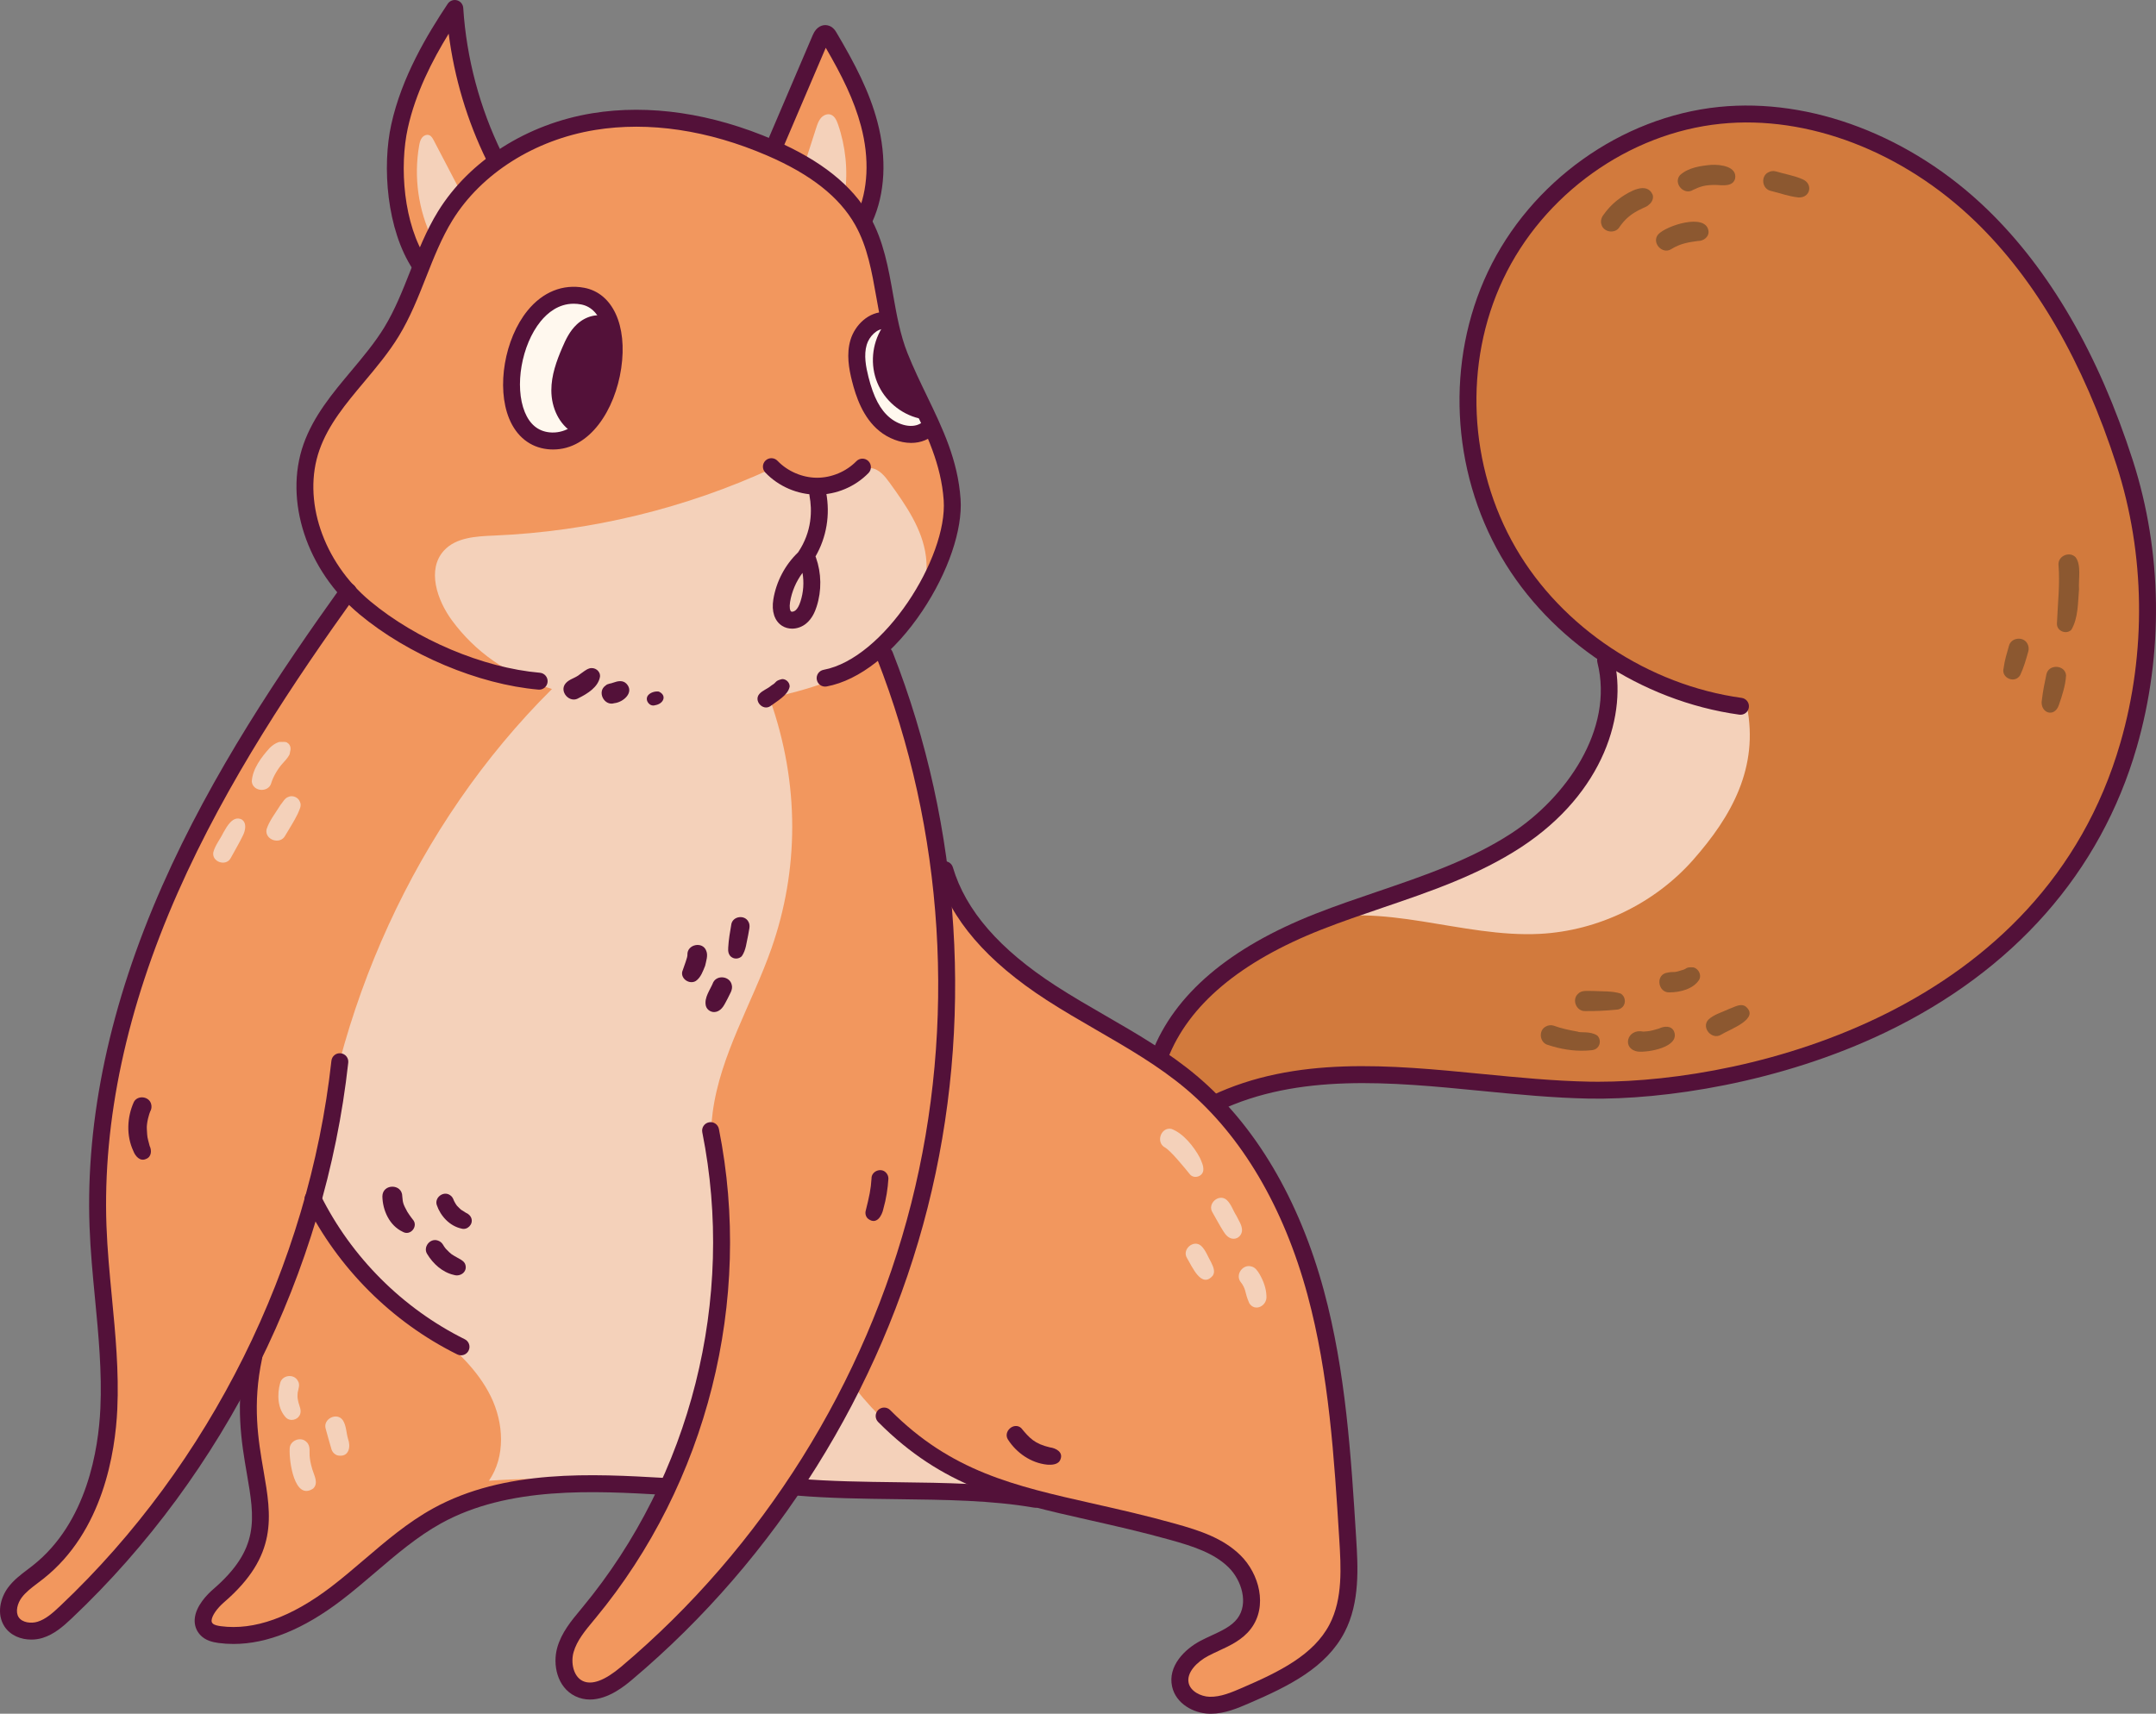<?xml version="1.0" encoding="UTF-8"?>
<svg id="Layer_2" data-name="Layer 2" xmlns="http://www.w3.org/2000/svg" viewBox="0 0 1017.045 808.629">
  <rect x="0" y="0" width="1017.045" height="808.629" fill="#808080" stroke="none"/>
  <defs>
    <style>
      .cls-1 {
        fill: #8c5830;
      }

      .cls-2 {
        fill: #d27a3d;
      }

      .cls-3 {
        fill: #531139;
      }

      .cls-4 {
        fill: #f2975e;
      }

      .cls-5 {
        fill: #f4d1ba;
      }

      .cls-6 {
        fill: #fff8ee;
      }
    </style>
  </defs>
  <g id="Layer_1-2" data-name="Layer 1">
    <g>
      <g>
        <g>
          <path class="cls-4" d="M410.093,104.212c3.089,21.407,8.964,42.41,17.431,62.312,7.426,17.456,16.914,34.31,20.542,52.93,6.053,31.062-6.22,65.008-30.74,88.109,12.388,34.57,22.239,70.048,28.866,110.711,5.801,18.521,20.867,32.754,37.216,43.213,16.349,10.459,34.426,17.988,50.81,28.392,39.513,25.092,67.251,66.053,82.7,110.237,15.449,44.184,19.448,91.61,18.978,138.414-.114,11.375-.611,23.239-6.074,33.217-9.987,18.241-34.445,26.941-54.769,31.349-6.325,1.372-12.32-.222-16.574-5.1-5.963-6.837.965-17.485,8.803-22.053,7.838-4.568,17.748-7.976,20.777-16.527,2.249-6.351-.419-13.63-5.023-18.549-4.604-4.92-10.849-7.929-17.018-10.639-32.109-14.107-66.453-23.112-105.197-25.951-27.798-1.284-55.596-2.568-86.374-3.944-25.646,35.551-52.582,72.265-91.058,93.27-3.345,1.826-7.35,3.55-10.831,1.997-5.229-2.333-5.093-9.804-3.414-15.278,8.887-28.979,36.172-49.853,40.973-77.078-31.261-1.722-63.918-3.201-92.482,9.618-36.474,16.369-63.214,54.742-102.968,58.977-6.467.689-14.634-.729-16.553-6.943-2.491-8.068,7.489-13.679,13.528-19.581,11.115-10.862,10.094-28.711,8.279-44.145-1.853-15.751-3.705-31.502-7.211-46.686-21.439,40.449-50.471,76.858-85.132,106.763-5.811,5.014-14.741,9.877-20.419,4.713-3.833-3.486-3.418-9.89-.706-14.305,2.712-4.414,7.128-7.44,11.093-10.776,23.574-19.838,32.387-52.528,32.982-83.333.595-30.805-5.679-61.362-6.345-92.166-1.114-51.566,13.6-102.505,35.544-149.182,21.944-46.677,53.548-93.853,84.194-137.266-17.096-14.762-24.655-39.69-18.636-61.461,9.462-34.227,47.692-56.313,52.698-91.431-18.941-37.721-13.227-86.468,16.612-119.479.727,23.895,7.5,47.582,18.727,70.704,37.371-25.515,88.903-28.569,128.573-8.184,8.917-18.065,17.834-36.13,26.752-54.194,20.731,23.272,26.548,60.291,21.446,89.325Z"/>
          <path class="cls-2" d="M544.64,501.28c10.814-31.608,41.644-51.956,72.613-64.483,30.969-12.526,64.346-19.86,92.758-37.431,28.412-17.571,51.698-49.568,52.641-91.562-50.774-26.558-80.478-88.275-69.558-144.525,10.92-56.25,61.559-102.371,118.582-108.002,38.181-3.77,77.025,9.357,107.702,32.399,30.677,23.042,53.553,55.433,68.974,90.564,21.286,48.493,28.863,103.446,18.137,155.308-10.725,51.862-40.317,100.195-83.625,130.677-37.957,26.716-94.712,45.764-140.958,49.74-46.247,3.976-82.555-6.613-128.898-9.244-28.464-1.616-60.853-1.299-80.319,19.531-6.295-11.877-16.949-21.38-28.049-22.972Z"/>
          <path class="cls-5" d="M824.089,333.37c-21.528-1.361-46.126-12.792-63.688-20.807,2.936,34.352-19.16,66.971-47.691,86.329-28.53,19.358-62.783,27.992-96.249,36.284,35.471-10.327,73.035,7.378,109.929,5.466,27.449-1.422,54.126-14.303,72.31-34.914,18.184-20.611,31.039-43.586,25.388-72.358Z"/>
          <path class="cls-5" d="M363.026,329.489c17.814-4.091,35.911-9.181,50.602-20.056,14.69-10.875,25.454-28.749,23.157-46.882-1.641-12.954-9.47-24.169-17.114-34.754-2.291-3.172-5.089-6.634-8.991-6.919-4.02-.294-7.312,2.887-10.66,5.131-11.153,7.474-28.061,4.26-35.334-5.19-41.224,19.081-86.215,29.982-131.601,31.887-8.479.356-17.997.843-23.702,7.126-8.1,8.92-3.242,23.368,3.929,33.05,10.67,14.406,25.705,25.533,47.053,32.239-64.35,63.945-103.892,152.246-111.975,242.481,8.458,26.503,33.887,43.024,55.606,60.41,10.859,8.693,21.405,18.41,27.528,30.9,6.123,12.49,7.036,28.344-.887,39.777,26.876-1.923,53.959-.935,79.086,5.564,21.067-32.657,31.646-71.968,29.813-110.787-1.082-22.903-6.345-45.824-3.35-68.556,3.583-27.202,18.588-51.369,27.68-77.255,12.895-36.712,13.642-77.579-.838-118.165Z"/>
          <path class="cls-5" d="M372.716,702.424c10.179-15.735,20.359-31.469,31.094-46.95,18.099,23.384,44.369,40.314,73.142,47.135-33.258,3.873-66.961,3.918-104.236-.185Z"/>
          <path class="cls-6" d="M289.514,154.576c.669-8.578-7.478-16.173-16.065-16.722-8.586-.55-16.781,4.624-21.877,11.556-5.096,6.932-7.571,15.421-9.425,23.822-1.855,8.406-2.998,17.879,1.788,25.034,5.028,7.517,15.723,9.95,24.216,6.845,8.493-3.105,14.74-10.793,17.863-19.279,3.124-8.487,2.448-17.782,3.499-31.256Z"/>
          <path class="cls-6" d="M419.676,151.233c-6.587.679-12.147,5.893-14.477,12.092-2.33,6.199-1.817,13.172.089,19.514,2.252,7.494,6.594,14.593,13.158,18.853,6.564,4.259,15.518,5.213,22.25,1.225-5.408-12.158-10.35-24.523-14.81-37.059-1.611-4.527-3.099-9.791-6.209-14.624Z"/>
          <path class="cls-5" d="M203.956,112.772c-6.611-13.543-8.827-29.189-6.239-44.036.226-1.295.508-2.631,1.294-3.685s2.218-1.739,3.445-1.268c1.037.398,1.636,1.461,2.151,2.445,4.211,8.057,8.421,16.114,12.632,24.172-6.61,4.882-11.146,12.483-13.283,22.372Z"/>
          <path class="cls-5" d="M379.056,78.913c1.987-6.181,3.974-12.362,5.961-18.543.524-1.63,1.072-3.305,2.173-4.618,1.1-1.312,2.9-2.189,4.543-1.705,1.928.569,2.904,2.67,3.563,4.57,3.63,10.474,4.766,21.803,3.29,32.79-2.756-3.116-5.539-6.256-8.88-8.735-3.341-2.479-7.326-4.278-10.649-3.76Z"/>
          <path class="cls-3" d="M289.609,154.637c-6.868-1.32-13.837,3.13-17.494,9.092s-4.66,13.139-5.277,20.105c-.346,3.903-.559,8.018,1.131,11.553,1.69,3.535,5.937,6.159,9.577,4.708,9.453-11.724,13.767-27.448,12.063-45.458Z"/>
          <path class="cls-3" d="M420.567,157.699c-2.2,4.315-4.431,8.721-5.188,13.505-.757,4.784.19,10.097,3.618,13.518,4.242,4.233,11.168,4.68,15.583,8.734-4.609-10.866-9.218-21.733-14.013-35.757Z"/>
          <path class="cls-3" d="M495.221,682.93c-7.134-1.672-9.525-4.3-13.53-9.136-3.411-2.955-8.616,1.666-6.214,5.456,4.056,6.325,10.894,11.061,18.444,11.846,2.247.176,5.383.038,6.299-2.427,1.473-3.446-2.075-5.365-5-5.738Z"/>
          <path class="cls-3" d="M417.922,553.282c-2.34-2.505-6.915-.615-6.802,2.817-.3,5.003-1.064,8.499-2.736,15.187-.393,1.415.101,3.138,1.352,3.965,3.828,2.722,6.309-1.573,6.991-4.941,1.318-4.629,2.058-9.411,2.362-14.211.007-1.048-.428-2.079-1.167-2.817Z"/>
          <path class="cls-3" d="M69.274,532.944c-.276-3.128,1.244-7.844,1.59-8.5.602-1.025.766-2.292.45-3.438-.892-3.709-6.334-4.424-8.156-1.066-3.26,7.195-3.64,15.917-.267,23.139.907,2.427,3.173,5.122,6.001,3.768,2.575-.943,2.764-3.995,1.691-6.166-1.201-4.649-1.057-3.594-1.308-7.738Z"/>
          <path class="cls-3" d="M277.958,315.413c-1.681.569-2.976,1.796-4.431,2.76-1.999,1.743-4.974,2.224-6.674,4.233-3.319,3.835,1.872,9.675,6.127,6.979,4.153-2.077,9.241-5.173,10.057-10.103.234-2.719-2.55-4.671-5.079-3.869Z"/>
          <path class="cls-3" d="M295.546,322.636c-1.715-1.799-4.077-1.31-6.158-.56-1.225.533-2.735.422-3.728,1.412-4.177,2.864-.657,9.817,4.14,8.309,4.211-.427,9.562-5.084,5.745-9.162Z"/>
          <path class="cls-3" d="M368.987,320.418c-3.53.795-2.57,1.557-4.792,2.837,1.503-1.156.042-.028-.574.403-1.674,1.425-3.968,2.148-5.414,3.787-2.763,3.191,1.558,8.052,5.099,5.808,3.128-2.363,8.486-5.242,9.198-9.317.042-1.879-1.64-3.551-3.517-3.517Z"/>
          <path class="cls-3" d="M310.75,326.318c-1.779-.254-4.152.465-5.203,1.987-1.405,2.229.914,5.245,3.432,4.464,4.212-.663,5.682-4.732,1.771-6.451Z"/>
          <path class="cls-3" d="M194.677,575.364c.063.081.127.164.181.235-.06-.08-.123-.158-.184-.238-.043-.046-.054-.1-.1-.145-.128-.158-.181-.224-.214-.264-.133-.175-.267-.348-.401-.522.172.214-1.429-1.93-1.768-2.576-2.137-3.879-2.143-4.351-2.419-7.323-.018-6.131-9.355-6.126-9.392,0,.129,6.623,3.353,13.754,9.573,16.675,3.706,2.203,7.589-2.75,4.725-5.843Z"/>
          <path class="cls-3" d="M219.569,596.913c-.345-1.458-1.631-2.295-2.876-2.95-4.116-2.34-3.55-1.865-6.29-4.631-.164-.186-.317-.381-.474-.573-.297-.417-.774-1.1-.958-1.465-.564-.966-1.511-1.697-2.591-1.993-3.588-1.119-6.896,3.183-4.896,6.368,2.787,4.627,7.196,8.664,12.563,9.888,3.02,1.004,6.401-1.325,5.522-4.643Z"/>
          <path class="cls-3" d="M222.399,574.985c-.382-1.335-1.402-2.221-2.648-2.752q-1.95-1.181-2.269-1.437c-.298-.282-1.316-1.199-1.949-1.901-.251-.361-1.025-1.465-1.211-1.955-.133-.263-.256-.53-.374-.8.037.086.094.22.152.36-.352-1.086-.941-2.11-1.965-2.678-3.053-1.925-7.189,1.252-6.118,4.704,1.771,5.279,6.103,9.973,11.663,11.18,2.747.851,5.565-1.974,4.718-4.719Z"/>
          <path class="cls-3" d="M353.01,434.852c-1.776-3.283-7.103-2.59-7.982,1.043-.629,3.697-1.302,7.405-1.505,11.155-.175,1.807.12,3.767,1.84,4.738,1.444.867,3.354.581,4.545-.586,2.042-2.862,2.244-6.712,3.04-10.069.239-2.076,1.262-4.335.062-6.28Z"/>
          <path class="cls-3" d="M345.157,464.59c-.95-3.949-6.741-4.706-8.681-1.135-1.384,3.547-4.436,7.204-3.497,11.164.524,2.065,2.86,3.382,4.902,2.783,2.912-.751,3.988-3.757,5.315-6.129.922-2.122,2.689-4.251,1.962-6.684Z"/>
          <path class="cls-3" d="M333.162,448.658c-1.649-4.637-9.066-3.096-8.887,1.789.16,1.171-1.585,5.349-2.455,8.068-.707,3.453,3.528,6.165,6.462,4.33,2.328-1.655,3.335-4.618,4.36-7.179.462-2.228,1.444-4.814.519-7.009Z"/>
          <path class="cls-5" d="M113.963,386.633c-4.121-1.917-6.92,3.279-8.607,6.26-1.488,3.064-3.831,5.905-4.714,9.183-.903,4.619,5.967,6.945,8.178,2.825,1.918-3.511,3.969-6.957,5.711-10.56,1.193-2.312,2.064-6.063-.568-7.708Z"/>
          <path class="cls-5" d="M135.509,350.47c-.379-.434-1.579-.441-2.345-.389.025-.004.029-.003.056-.007-.14.024-.281-.004-.421-.017.108.016.151.022.239.034-.007,0-.014.001-.022.002-.555-.045-1.286-.061-1.625.111-1.556.528-2.895,1.489-4.073,2.621-3.942,4.333-8.165,9.876-8.547,15.858.38,5.006,8.096,5.485,9.245.631.921-2.997,3.184-6.82,5.46-9.267,1.003-1.128,2.086-2.226,2.825-3.553.335-.363.517-1.413.579-1.991.49-1.488.053-3.24-1.372-4.034Z"/>
          <path class="cls-5" d="M141.462,378.3c-.73-2.099-3.533-3.242-5.521-2.246-1.671.619-2.508,2.449-3.614,3.746-2.281,3.715-5.259,7.397-6.593,11.529-.969,4.953,6.396,7.444,8.766,3.029,1.987-3.431,4.208-6.734,5.922-10.314.702-1.795,2.055-3.818,1.04-5.742Z"/>
          <path class="cls-5" d="M566.014,546.291c-2.775-5.206-7.843-11.596-13.454-13.626-4.953-.967-7.445,6.395-3.029,8.766,2.705,1.503,9.014,9.261,11.911,12.834,1.99,2.118,5.974.826,6.193-2.105.195-2.027-.834-4.041-1.621-5.869Z"/>
          <path class="cls-5" d="M583.309,573.762c-1.614-2.447-2.489-5.587-4.653-7.58-3.681-3.185-9.285,1.796-6.698,5.88,1.699,2.961,3.285,5.99,5.115,8.875,1.069,1.75,2.612,3.587,4.843,3.573,2.31.049,4.113-2.07,3.98-4.322-.142-2.331-1.614-4.357-2.587-6.426Z"/>
          <path class="cls-5" d="M594.105,601.106c-.911-1.472-1.931-3.077-3.728-3.503-3.932-1.225-7.554,3.487-5.364,6.977,3.144,4.022,1.862,4.798,4.3,10.328,2.691,4.309,8.502,1.24,8.101-3.336-.089-3.703-1.463-7.291-3.309-10.465Z"/>
          <path class="cls-5" d="M571.282,595.558c-1.469-2.57-2.519-5.672-4.679-7.718-3.646-3.157-9.198,1.78-6.635,5.826,2.408,3.994,6.833,14.602,12.186,8.176,1.25-2.032.042-4.367-.872-6.284Z"/>
          <path class="cls-5" d="M140.59,660.841c-.073-.316-.121-.636-.174-.956-.008-.085-.015-.157-.026-.264-.102-.543-.01-1.885.037-2.537.371-1.882,1.214-3.825.044-5.594-1.849-3.419-7.397-2.697-8.312,1.086-1.528,5.424-1.269,12.382,2.951,16.528,1.837,1.612,5.005.93,6.167-1.178,1.381-2.31-.296-4.728-.687-7.086Z"/>
          <path class="cls-5" d="M147.331,693.327c-.975-3.322-1.141-4.979-1.185-5.486-.382-2.482.565-5.445-1.487-7.37-2.758-2.952-8.151-.724-8.017,3.321-.284,5.62,2.23,24.518,11.104,18.576,2.64-2.628.444-6.13-.415-9.04Z"/>
          <path class="cls-5" d="M164.185,678.969c-.858-2.871-.802-6.252-2.428-8.792-2.793-4.073-9.576-.641-8.106,4.039.876,3.181,1.743,6.365,2.689,9.526.438,1.603,1.908,3.012,3.603,3.105,4.736.523,5.588-4.307,4.242-7.879Z"/>
          <path class="cls-1" d="M753.514,488.645c-3.325-2.269-8.328-1.196-9.197-1.863-3.903-.674-7.795-1.492-11.52-2.864-1.22-.338-2.568-.161-3.66.479-3.569,1.932-2.817,7.725,1.135,8.681,5.721,1.9,11.777,2.94,17.814,2.664,1.854-.2,4.026.084,5.428-1.388,1.559-1.491,1.55-4.213,0-5.71Z"/>
          <path class="cls-1" d="M789.784,486.92c-1.178-3.156-4.767-2.787-7.275-1.574-4.503,1.345-4.684,1.207-7.315,1.41-7.881-1.627-10.252,8.38-2.465,9.441,4.947.472,19.538-2.099,17.055-9.276Z"/>
          <path class="cls-1" d="M823.297,474.774c-2.538-1.423-5.227.512-7.665,1.308-3.267,1.573-7.249,2.586-9.847,5.14-3.319,3.835,1.871,9.675,6.127,6.979,4.004-2.512,18.759-7.569,11.386-13.427Z"/>
          <path class="cls-1" d="M764.493,468.797c-4.118-1.286-8.749-.945-13.058-1.204-2.401.095-5.239-.573-7.079,1.378-2.986,2.789-.732,8.243,3.359,8.108,4.916.066,9.822-.181,14.714-.659,1.075.007,2.135-.44,2.893-1.198,1.889-1.801,1.427-5.141-.828-6.425Z"/>
          <path class="cls-1" d="M798.869,456.468c-4.079-.292-2.879.776-5.675,1.36-4.414,1.509-2.963.232-7.58,1.335-4.742,1.686-3.167,9.275,1.83,9.09,5.079.003,11.352-1.521,14.174-6.063,1.104-2.209-.387-5.135-2.748-5.722Z"/>
          <path class="cls-1" d="M979.144,262.971c-2.79-2.983-8.243-.734-8.108,3.359.776,9.331-.36,18.642-.728,27.957-.106,3.459,4.459,5.339,6.838,2.832,3.247-5.591,3.045-12.765,3.582-19.089-.328-4.53,1.197-11.386-1.584-15.059Z"/>
          <path class="cls-1" d="M965.375,318.05c-.85,3.987-1.667,7.977-2.138,12.03-1.252,6.22,5.845,8.908,7.993,2.581,1.55-4.463,3.129-9.281,3.39-13.98-.378-5.007-8.098-5.484-9.245-.631Z"/>
          <path class="cls-1" d="M956.344,303.661c-1.932-3.571-7.725-2.816-8.681,1.135-.974,3.438-2.049,6.869-2.492,10.424-1.338,4.719,5.374,7.556,7.827,3.299,1.684-3.583,2.762-7.395,3.825-11.198.338-1.22.161-2.569-.479-3.66Z"/>
          <path class="cls-1" d="M779.62,91.915c-2.737-6.403-10.96-1.505-14.896,1.18-3.153,2.21-5.926,4.913-8.147,8.062-1.083,1.276-1.654,3-1.169,4.645.952,3.948,6.74,4.707,8.681,1.135,2.176-3.022,4.755-5.924,10.682-8.611.848-.347,2.571-1.121,2.958-1.654,1.451-1.086,2.437-2.933,1.891-4.756Z"/>
          <path class="cls-1" d="M807.488,77.772c-5.122.423-11.121,1.279-14.991,4.872-3.317,3.836,1.87,9.674,6.127,6.979,3.354-1.612,5.725-2.435,10.908-2.347,3.124.133,7.842.922,8.963-2.956,1.042-5.802-6.821-6.71-11.007-6.548Z"/>
          <path class="cls-1" d="M850.247,84.555c-3.994-1.749-8.363-2.434-12.531-3.681-1.22-.338-2.569-.161-3.66.479-3.57,1.933-2.817,7.725,1.135,8.681,4.408,1.047,8.708,2.683,13.232,3.131,5.668.246,6.991-6.508,1.823-8.609Z"/>
          <path class="cls-1" d="M805.899,108.708c-1.551-8.198-19.894-2.243-23.66,1.869-3.319,3.836,1.87,9.675,6.127,6.979,4.361-2.716,8.199-3.245,12.539-3.848,2.746.071,5.551-2.041,4.995-5Z"/>
        </g>
        <path class="cls-3" d="M254.336,325.413c-.113,0-.23-.004-.347-.016-28.318-2.451-61.475-16.42-84.475-35.588-24.837-20.713-35.674-53.671-26.355-80.155,4.702-13.361,13.779-24.194,22.559-34.663,5.479-6.544,11.148-13.306,15.546-20.502,5.038-8.245,8.717-17.575,12.276-26.601,3.734-9.463,7.594-19.249,13.108-28.178,14.793-23.963,42.007-41.262,72.791-46.276,26.808-4.363,56.43.008,85.692,12.655,22.188,9.588,37.005,21.427,45.289,36.193,6.404,11.418,8.671,24.264,10.864,36.692,1.647,9.346,3.352,19.008,6.821,27.686,2.786,6.977,6.002,13.634,9.108,20.073,7.52,15.593,14.625,30.32,15.917,48.742,1.014,14.43-5.896,34.667-18.032,52.808-13.209,19.745-29.657,32.728-45.121,35.623-2.189.414-4.257-1.022-4.667-3.188-.406-2.17,1.026-4.257,3.192-4.663,28.502-5.338,58.56-52.972,56.66-80.018-1.186-16.892-7.968-30.948-15.148-45.831-3.165-6.56-6.439-13.345-9.33-20.58-3.773-9.443-5.553-19.519-7.27-29.262-2.174-12.311-4.222-23.94-9.962-34.171-7.398-13.182-20.966-23.901-41.488-32.767-27.858-12.034-55.938-16.221-81.236-12.101-28.537,4.644-53.686,20.564-67.282,42.585-5.139,8.323-8.866,17.774-12.467,26.913-3.684,9.338-7.496,19-12.893,27.834-4.71,7.707-10.575,14.699-16.245,21.466-8.702,10.384-16.924,20.19-21.142,32.185-8.234,23.398,1.608,52.742,23.936,71.363,21.825,18.192,53.245,31.444,80.042,33.766,2.201.191,3.828,2.127,3.637,4.324-.18,2.084-1.924,3.652-3.976,3.652Z"/>
        <path class="cls-3" d="M198.156,128.942c-1.296,0-2.568-.628-3.336-1.787-12.487-18.851-14.606-48.703-10.243-68.452,4.952-22.406,16.834-42.187,26.632-56.917.948-1.424,2.708-2.095,4.363-1.647,1.658.445,2.845,1.896,2.954,3.606,1.491,23.593,7.797,47.279,18.235,68.499.972,1.982.156,4.374-1.822,5.35-1.971.964-4.378.16-5.35-1.822-9.182-18.664-15.3-39.158-17.93-59.879-7.762,12.647-15.605,27.924-19.277,44.536-4,18.102-2.158,45.32,9.104,62.31,1.217,1.842.714,4.32-1.124,5.541-.679.449-1.448.663-2.205.663Z"/>
        <path class="cls-3" d="M407.837,107.074c-.55,0-1.112-.113-1.647-.359-2.01-.909-2.899-3.278-1.986-5.288,5.319-11.726,6.021-26.601,1.967-41.894-3.286-12.393-9.026-23.901-16.639-36.985l-20.631,48.282c-.874,2.033-3.231,2.97-5.244,2.107-2.033-.87-2.974-3.215-2.107-5.244l21.899-51.244c1.725-4.043,4.741-4.987,6.981-4.48,2.439.519,3.637,2.529,4.09,3.286,8.893,15.02,15.589,27.944,19.378,42.233,4.523,17.064,3.664,33.844-2.419,47.24-.667,1.475-2.119,2.345-3.641,2.345Z"/>
        <path class="cls-3" d="M14.757,773.642c-4.819,0-9.837-1.869-12.663-6.22-3.824-5.904-1.904-13.455,1.694-18.317,2.622-3.539,5.982-6.08,9.229-8.534.851-.64,1.697-1.28,2.525-1.939,25.626-20.295,30.929-55.079,31.807-74.009.8-17.181-.886-34.757-2.517-51.755-1.073-11.184-2.185-22.746-2.595-34.203-1.838-50.955,9.709-105.039,34.324-160.759,23.6-53.421,55.946-101.344,84.467-141.173,1.284-1.791,3.789-2.205,5.576-.925,1.795,1.288,2.209,3.781.925,5.576-28.291,39.502-60.347,86.995-83.655,139.753-24.123,54.603-35.444,107.505-33.653,157.239.406,11.219,1.502,22.664,2.564,33.727,1.658,17.275,3.372,35.139,2.548,52.894-.944,20.284-6.72,57.639-34.827,79.901-.878.691-1.772,1.37-2.669,2.049-2.927,2.209-5.689,4.3-7.625,6.915-1.955,2.638-3.067,6.653-1.413,9.209,1.658,2.552,5.818,3.102,8.913,2.15,3.855-1.198,7.133-4.093,10.712-7.477,70.665-66.798,117.288-160.548,127.914-257.213.242-2.193,2.17-3.793,4.409-3.535,2.193.242,3.777,2.216,3.535,4.409-10.832,98.519-58.349,194.068-130.372,262.145-4.156,3.929-8.343,7.597-13.829,9.303-1.658.515-3.477.788-5.323.788Z"/>
        <path class="cls-3" d="M278.311,801.929c-2.306,0-4.659-.468-6.989-1.608-8.538-4.171-10.719-14.93-8.436-22.937,2.021-7.086,6.61-12.608,11.047-17.942l.898-1.085c51.087-61.74,72.194-145.513,56.457-224.087-.433-2.162.968-4.269,3.133-4.702,2.162-.449,4.269.968,4.702,3.133,16.206,80.912-5.526,167.174-58.135,230.752l-.909,1.096c-4.086,4.917-7.949,9.56-9.506,15.027-1.385,4.846-.148,11.41,4.257,13.564,4.32,2.111,10.423-.141,18.172-6.669,66.778-56.285,115.372-133.912,136.827-218.577,21.458-84.658,15.695-176.055-16.218-257.357-.808-2.052.203-4.374,2.259-5.178,2.049-.796,4.374.203,5.178,2.259,32.521,82.844,38.39,175.977,16.53,262.243-21.864,86.27-71.379,165.367-139.425,222.722-3.067,2.583-11.094,9.342-19.843,9.346Z"/>
        <path class="cls-3" d="M571.116,808.629c-.269,0-.542-.004-.816-.016-7.285-.234-15.597-4.706-17.388-12.791-2.131-9.635,5.9-17.661,13.424-21.614,1.682-.882,3.434-1.693,5.186-2.505,4.835-2.232,9.4-4.343,12.175-7.988,5.393-7.078,2.056-18.04-4.129-24.139-6.887-6.79-16.822-9.978-27.257-12.901-13.607-3.812-26.149-6.641-38.277-9.381-38.721-8.733-69.303-15.636-99.787-46.323-1.557-1.569-1.549-4.097.016-5.65,1.565-1.561,4.093-1.549,5.65.016,28.845,29.04,58.427,35.713,95.881,44.165,12.225,2.759,24.869,5.611,38.671,9.478,11.484,3.215,22.473,6.774,30.714,14.906,8.784,8.659,13.01,23.995,4.878,34.671-3.98,5.221-9.674,7.855-15.183,10.399-1.631.753-3.258,1.506-4.823,2.33-5.428,2.849-10.419,7.914-9.334,12.811.866,3.914,5.686,6.396,9.841,6.532,5.315.144,10.442-2.092,15.511-4.277,17.392-7.512,33.629-15.453,41.133-29.918,6.302-12.144,5.377-27.058,4.562-40.22-2.376-38.199-4.831-77.697-14.961-115.15-11.223-41.48-31.061-75.121-57.374-97.293-12.752-10.747-27.62-19.339-41.995-27.647-7.843-4.534-15.956-9.221-23.714-14.243-28.295-18.329-45.269-38.078-51.895-60.375-.628-2.115.578-4.343,2.693-4.971,2.142-.613,4.339.585,4.971,2.693,6.056,20.397,21.95,38.694,48.578,55.946,7.586,4.909,15.609,9.549,23.366,14.032,14.676,8.479,29.852,17.252,43.147,28.455,27.561,23.226,48.286,58.26,59.934,101.32,10.345,38.23,12.827,78.141,15.226,116.738.835,13.494,1.877,30.289-5.443,44.395-8.718,16.803-26.289,25.47-45.063,33.575-5.385,2.322-11.457,4.94-18.118,4.94Z"/>
        <path class="cls-3" d="M385.462,233.411h-.164c-9.135-.051-17.989-3.859-24.299-10.454-1.526-1.596-1.471-4.125.125-5.65,1.592-1.526,4.128-1.467,5.65.125,4.749,4.964,11.691,7.953,18.563,7.988h.121c6.829,0,13.748-2.911,18.52-7.801,1.549-1.58,4.078-1.604,5.65-.07,1.58,1.541,1.612,4.074.07,5.65-6.341,6.497-15.168,10.212-24.236,10.212Z"/>
        <path class="cls-3" d="M373.661,296.627c-1.69,0-3.34-.441-4.749-1.342-3.539-2.259-5.034-6.813-4.101-12.495,1.381-8.413,5.518-16.257,11.664-22.149,6.708-9.958,6.641-20.034,5.389-26.765-.402-2.17,1.03-4.253,3.2-4.659,2.17-.414,4.253,1.03,4.659,3.2,1.959,10.548.176,21.123-5.03,30.141.074.148.141.304.199.468,2.642,7.441,2.759,15.679.336,23.195-.738,2.287-2.049,5.604-4.917,7.972-1.947,1.608-4.335,2.435-6.649,2.435ZM378.563,270.306c-3.009,4.039-5.046,8.784-5.869,13.779-.398,2.431-.031,4.113.519,4.464.304.199,1.264.094,2.01-.523.952-.784,1.717-2.138,2.396-4.257,1.401-4.339,1.713-8.987.944-13.463Z"/>
        <path class="cls-3" d="M260.951,212.089c-.89,0-1.791-.047-2.708-.148-8.198-.901-14.614-6.033-18.067-14.442-6.052-14.754-2.166-37.598,8.663-50.92,7.176-8.827,16.655-12.663,26.711-10.797h0c13.451,2.501,20.479,17.763,17.494,37.976-2.888,19.542-14.727,38.331-32.092,38.331ZM270.62,143.313c-7.192,0-12.362,4.351-15.582,8.304-9.022,11.102-12.444,30.722-7.469,42.846,2.353,5.744,6.24,8.952,11.547,9.533,13.693,1.475,23.604-15.062,26.02-31.405,1.924-13.029-.745-27.034-11.047-28.95-1.202-.226-2.361-.328-3.469-.328Z"/>
        <path class="cls-3" d="M429.818,208.991c-5.295,0-10.774-2.201-14.957-5.584-7.863-6.361-11.149-16.498-12.936-23.569-1.483-5.877-2.728-12.784-.718-19.488,2.056-6.844,8.515-13.498,16.694-13.139,2.205.109,3.902,1.986,3.793,4.191-.113,2.201-2.021,3.879-4.191,3.793-3.836-.296-7.492,3.633-8.639,7.449-1.452,4.843-.406,10.419.812,15.234,2.427,9.607,5.576,15.566,10.212,19.316,4.909,3.965,12.272,5.498,16.108,1.167,1.459-1.655,3.996-1.799,5.643-.336,1.651,1.463,1.799,3.988.336,5.643-3.329,3.75-7.68,5.323-12.155,5.323Z"/>
        <path class="cls-3" d="M272.267,204.706c-.706,0-1.424-.187-2.072-.581-6.232-3.789-10.107-11.43-10.111-19.94-.004-7.157,2.466-13.896,5.135-20.116,1.647-3.848,3.539-7.871,6.911-11.02,4.226-3.961,9.993-5.33,14.707-3.485,2.053.808,3.063,3.126,2.256,5.182-.804,2.052-3.137,3.055-5.182,2.255-1.787-.698-4.39.07-6.322,1.881-2.24,2.096-3.711,5.264-5.026,8.335-2.333,5.436-4.491,11.25-4.488,16.959.004,5.658,2.466,10.805,6.271,13.119,1.885,1.147,2.486,3.606,1.338,5.49-.753,1.237-2.068,1.92-3.418,1.92Z"/>
        <path class="cls-3" d="M434.442,197.511c-.308,0-.621-.035-.933-.109-8.729-2.084-16.268-8.538-19.671-16.846-3.407-8.308-2.564-18.196,2.197-25.805,1.167-1.873,3.633-2.443,5.506-1.268,1.869,1.171,2.439,3.637,1.268,5.506-3.418,5.467-4.023,12.569-1.576,18.539,2.447,5.966,7.859,10.606,14.134,12.101,2.146.511,3.469,2.665,2.958,4.815-.437,1.834-2.076,3.067-3.883,3.067Z"/>
        <path class="cls-3" d="M217.468,639.501c-.597,0-1.202-.133-1.772-.418-30.859-15.32-56.297-40.743-71.632-71.59-.983-1.978-.176-4.374,1.799-5.358,1.982-.991,4.374-.176,5.358,1.799,14.563,29.294,38.722,53.44,68.027,67.992,1.978.979,2.786,3.379,1.803,5.354-.698,1.409-2.111,2.22-3.582,2.22Z"/>
        <path class="cls-3" d="M573.169,524.62c-1.494,0-2.927-.839-3.613-2.279-.948-1.99-.102-4.374,1.892-5.326,39.67-18.883,84.471-14.501,127.785-10.259,16.721,1.635,34.012,3.328,50.658,3.629,1.327.023,2.689.035,4.062.035,71.547,0,209.634-32.997,246.314-160.002,12.3-42.588,11.671-89.021-1.768-130.743-15.737-48.871-38.159-87.62-66.646-115.162-34.187-33.063-79.093-50.327-120.188-46.104-43.353,4.429-83.628,33.223-102.6,73.357-18.727,39.599-16.428,88.209,6.002,126.852,21.778,37.535,62.591,64.616,106.51,70.677,2.185.3,3.715,2.318,3.41,4.503-.3,2.185-2.275,3.723-4.503,3.41-46.299-6.384-89.341-34.964-112.333-74.579-23.729-40.883-26.148-92.338-6.314-134.282,20.147-42.604,62.935-73.182,109.016-77.892,43.381-4.421,90.691,13.63,126.556,48.313,29.438,28.467,52.551,68.32,68.698,118.455,13.919,43.221,14.571,91.307,1.838,135.41-17.014,58.911-57.971,105.406-118.443,134.454-50.026,24.03-104.984,31.869-139.757,31.288-16.963-.308-34.417-2.017-51.294-3.668-42.233-4.14-85.899-8.413-123.571,9.525-.554.261-1.14.386-1.713.386Z"/>
        <path class="cls-3" d="M547.094,502.276c-.476,0-.96-.086-1.432-.265-2.06-.792-3.091-3.102-2.298-5.163,10.602-27.624,36.579-49.733,77.217-65.709,9.572-3.766,19.476-7.133,29.052-10.392,21.751-7.402,44.243-15.055,63.5-27.655,25.111-16.428,48.465-48.637,40.395-80.537-.538-2.138.757-4.312,2.896-4.854,2.135-.531,4.312.757,4.854,2.895,6.54,25.86-4.456,63.465-43.767,89.185-20.104,13.15-43.08,20.97-65.303,28.529-9.49,3.231-19.304,6.571-28.701,10.267-38.464,15.121-62.919,35.689-72.682,61.136-.609,1.588-2.127,2.564-3.73,2.564Z"/>
      </g>
      <path class="cls-3" d="M488.339,711.418c-.226,0-.457-.019-.687-.059-19.8-3.43-41.461-3.695-64.398-3.976-15.699-.195-31.928-.394-47.497-1.709-2.201-.183-3.832-2.119-3.645-4.316s2.142-3.824,4.316-3.645c15.281,1.288,31.37,1.487,46.924,1.678,22.243.273,45.238.554,65.666,4.093,2.174.379,3.629,2.447,3.254,4.62-.335,1.943-2.025,3.313-3.933,3.313Z"/>
      <path class="cls-3" d="M110.15,775.707c-2.365,0-4.702-.152-7.012-.46-2.763-.367-6.255-1.132-8.733-3.844-1.842-2.025-2.728-4.546-2.564-7.297.383-6.361,6.201-12.034,8.686-14.177,22.055-19.039,19.62-33.149,15.933-54.51-2.517-14.563-5.646-32.689-.613-56.203.46-2.158,2.591-3.547,4.741-3.071,2.158.46,3.535,2.583,3.071,4.741-4.706,22.005-1.846,38.565.675,53.175,3.699,21.423,6.891,39.927-18.586,61.916-3.414,2.946-5.799,6.407-5.931,8.608-.035.601.101,1.003.492,1.428.741.812,2.568,1.136,3.879,1.311,15.671,2.072,33.227-4.195,52.122-18.656,5.327-4.078,10.575-8.561,15.648-12.897,10.021-8.565,20.385-17.423,32.271-23.983,33.914-18.723,75.605-16.342,109.105-14.43,2.205.125,3.89,2.013,3.762,4.214-.125,2.205-2.185,3.871-4.214,3.762-32.49-1.853-72.897-4.164-104.789,13.447-11.176,6.173-21.224,14.758-30.944,23.066-5.155,4.406-10.481,8.959-15.983,13.166-17.962,13.751-35.088,20.693-51.013,20.693Z"/>
    </g>
  </g>
</svg>